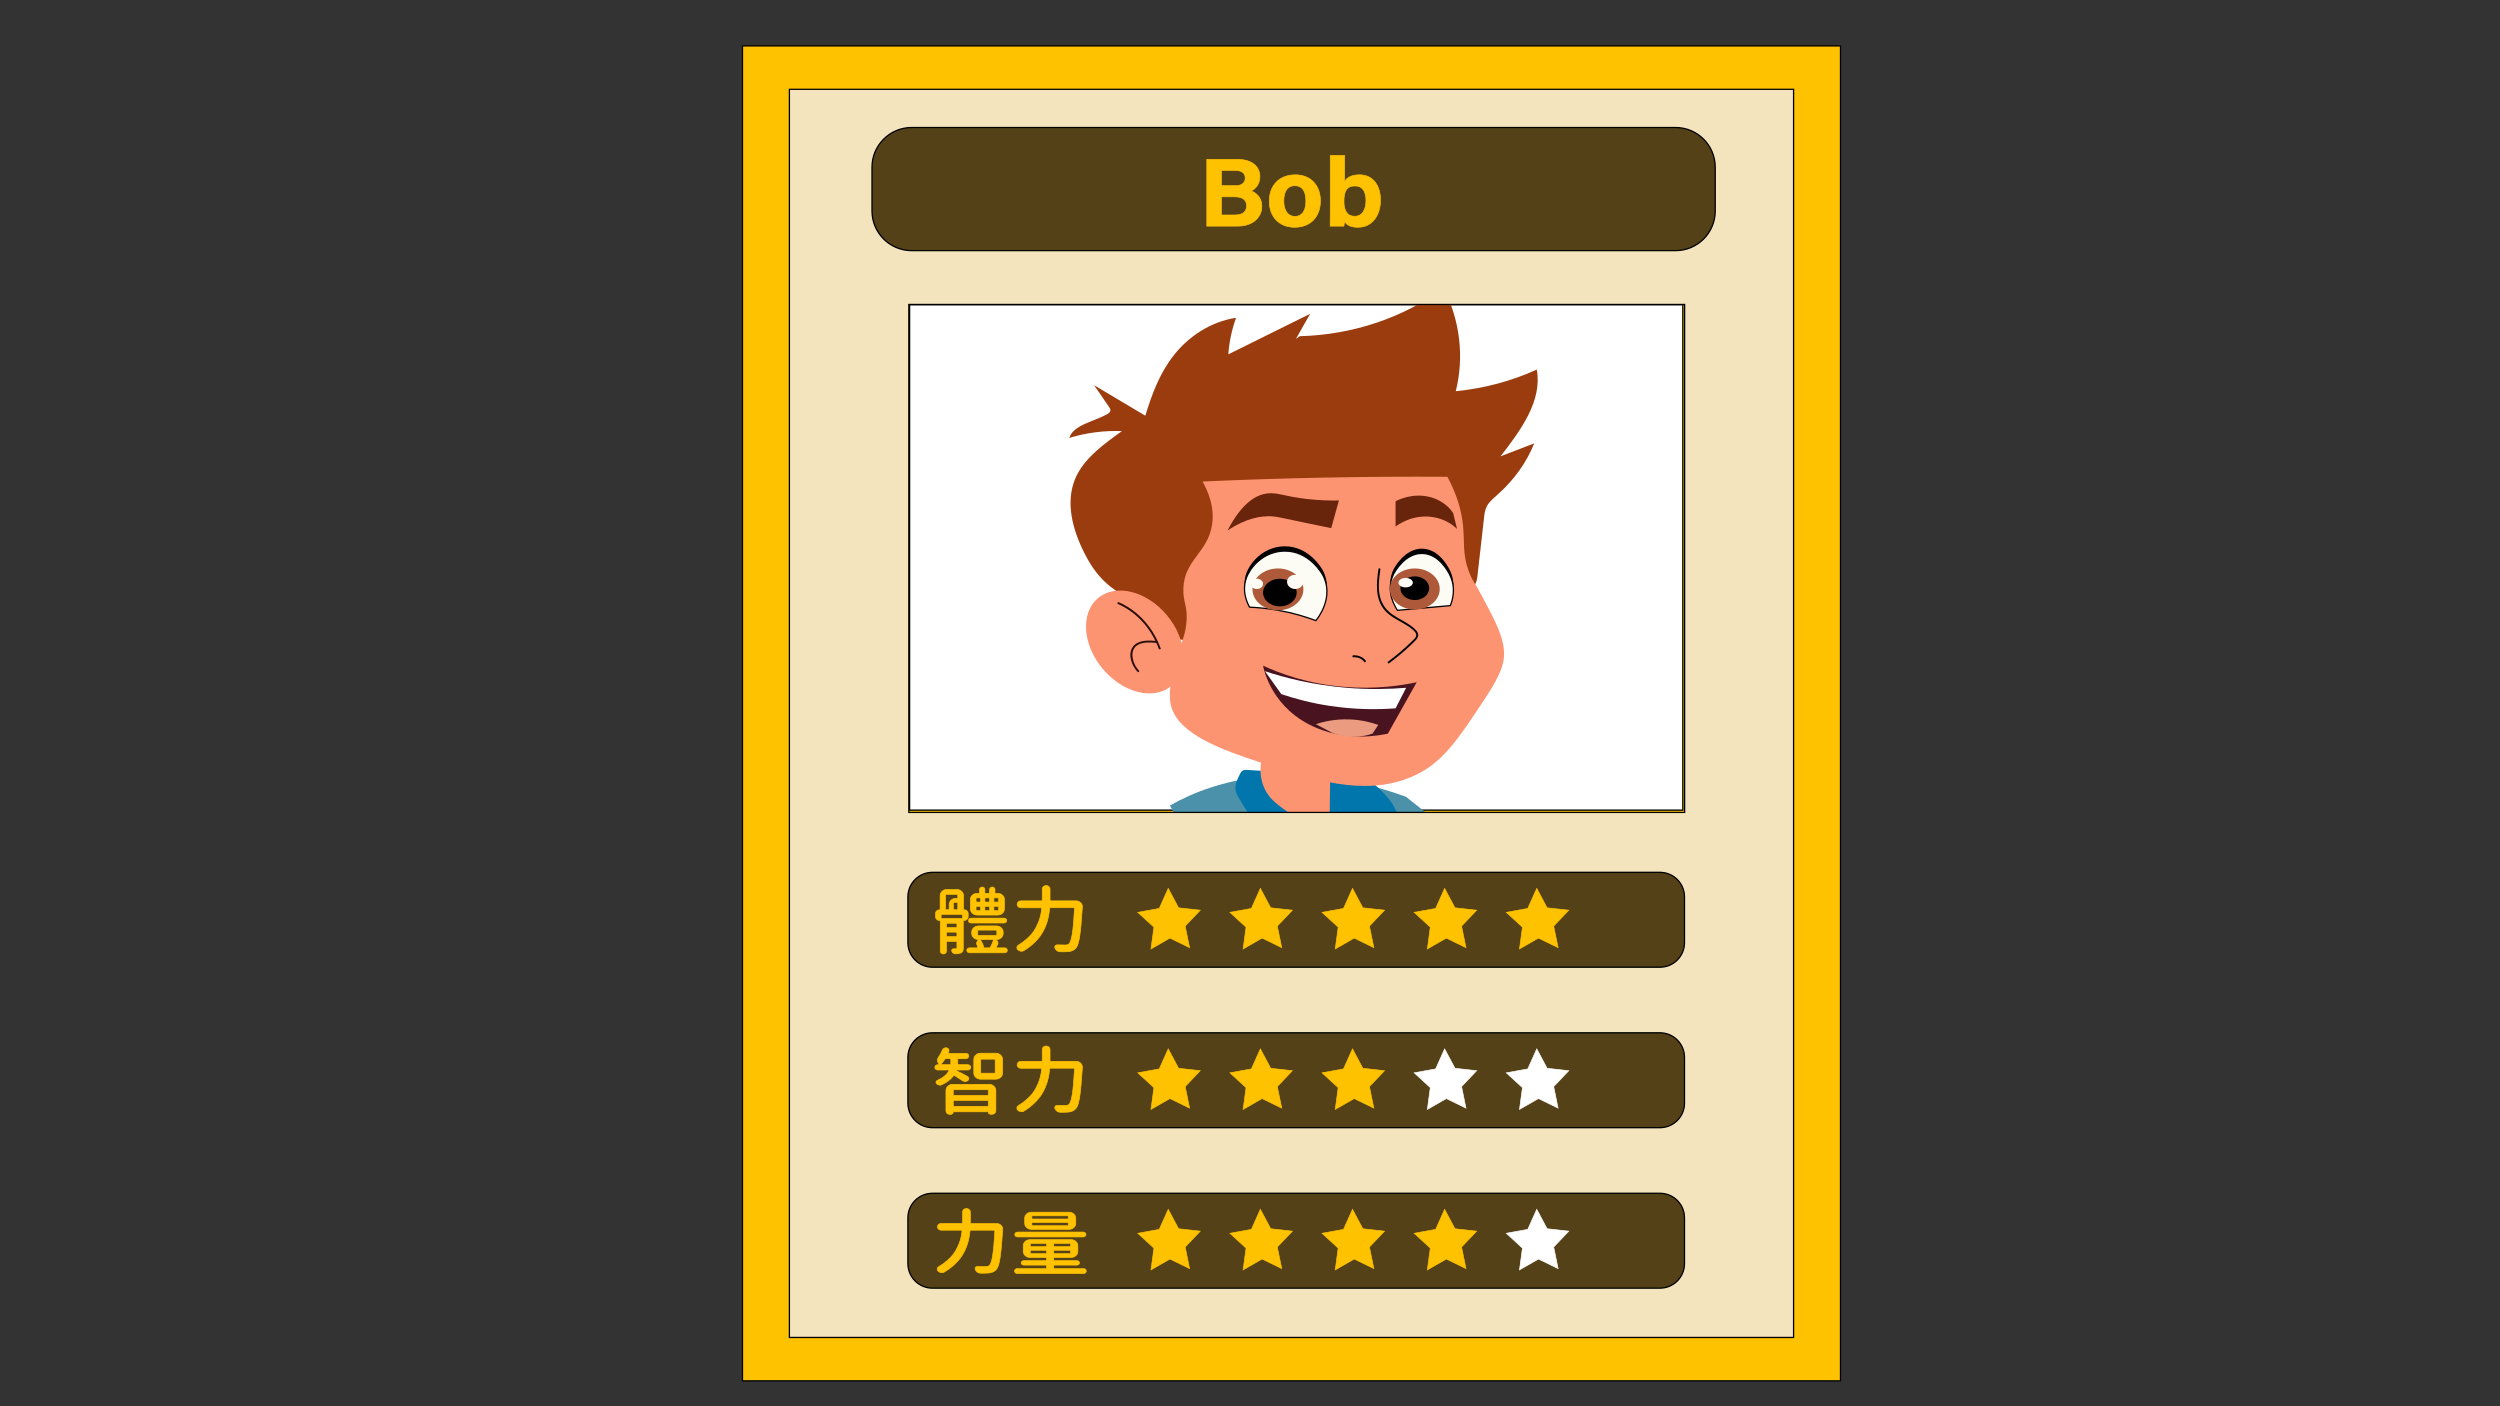 <?xml version="1.0" encoding="utf-8"?>
<!-- Generator: Adobe Illustrator 23.0.5, SVG Export Plug-In . SVG Version: 6.00 Build 0)  -->
<svg version="1.1" id="圖層_1" xmlns="http://www.w3.org/2000/svg" xmlns:xlink="http://www.w3.org/1999/xlink" x="0px" y="0px"
	 viewBox="0 0 1920 1080" style="enable-background:new 0 0 1920 1080;" xml:space="preserve">
<rect x="0" y="0" width="1920" height="1080" fill="#333333" stroke="none"/>
<style type="text/css">
	.st0{fill:#FFC200;}
	.st1{fill:#FFFFFF;}
	.st2{fill:#4B91AA;}
	.st3{fill:#0076AC;}
	.st4{fill:#9B3C0E;}
	.st5{fill:#FC9371;}
	.st6{fill:#2B0D09;}
	.st7{fill:#FDFCF4;stroke:#050505;stroke-miterlimit:10;}
	.st8{fill:#69250B;}
	.st9{fill:#AE5A3A;}
	.st10{fill:#FEFBF5;}
	.st11{fill:#050505;}
	.st12{fill:#491420;}
	.st13{fill:#EB9B80;}
	.st14{fill:#F4E4BD;}
	.st15{fill:#544118;stroke:#000000;stroke-miterlimit:10;}
	.st16{fill:#FFC200;stroke:#FFC200;stroke-width:0.5;stroke-miterlimit:10;}
	.st17{fill:#FFFFFF;stroke:#FCFCFC;stroke-width:0.5;stroke-miterlimit:10;}
	.st18{fill:#FFFFFF;stroke:#FFFFFF;stroke-width:0.5;stroke-miterlimit:10;}
</style>
<g>
	<rect x="570.23" y="35.25" class="st0" width="843.27" height="1025.25"/>
	<path d="M1413,35.75V1060H570.73V35.75H1413 M1414,34.75H569.73V1061H1414V34.75L1414,34.75z"/>
</g>
<g>
	<rect x="698.58" y="234.07" class="st1" width="593.82" height="388.11"/>
	<path d="M1291.9,234.57v387.11H699.08V234.57H1291.9 M1292.9,233.57H698.08v389.11h594.82V233.57L1292.9,233.57z"/>
</g>
<path class="st2" d="M1104.98,632.01c-10.82,19.62-21.63,39.25-32.45,58.87c-45.97-2.02-91.94-4.05-137.91-6.07
	c-12.05-22.05-24.09-44.11-36.14-66.16c9.14-5.18,19.67-10.04,31.71-13.96c64.36-20.98,127.42-0.89,149.71,7.28
	C1088.27,618.66,1096.63,625.33,1104.98,632.01z"/>
<g>
	<path class="st3" d="M977.74,592.54c-6.44-0.4-12.88-0.8-19.33-1.2c-1.35-0.08-2.81-0.15-3.95,0.45c-1.1,0.57-1.65,1.62-2.14,2.61
		c-2.09,4.18-4.22,8.65-3.27,13.11c0.51,2.39,1.87,4.58,3.21,6.74c7.41,11.87,14.82,23.74,22.23,35.61
		c5.52-4.96,11.04-9.92,16.56-14.87c9.16,8.68,19.82,16.27,31.58,22.48c7.8-8.72,15.59-17.44,23.39-26.16
		c0.68-0.76,1.4-1.55,2.43-1.97c1.23-0.49,2.67-0.38,4.03-0.28c5.6,0.39,11.26,0.19,16.8-0.58c1.11-0.16,2.3-0.37,3.03-1.08
		c1.06-1.02,0.71-2.56,0.21-3.84c-4.01-10.21-13.41-18.26-22.52-25.93c-1.52-1.28-3.1-2.59-5.09-3.33c-2.08-0.77-4.43-0.84-6.7-0.89
		c-22.81-0.53-45.64-0.8-68.46-0.81"/>
</g>
<g>
	<path class="st4" d="M998.21,258.2c40.58-1,80.54-14.45,110.34-37.14c12.75,24.87,16.1,52.95,9.48,79.39
		c21.79-2.15,43.06-7.83,62.22-16.63c4.37,23.76-12.07,46.39-27.83,66.62c8.62-3.31,17.25-6.63,25.87-9.94
		c-5.8,14.54-15.44,28.03-28.05,39.27c-3.1,2.76-6.44,5.47-8.28,8.91c-1.53,2.87-1.9,6.06-2.26,9.18
		c-1.64,14.53-3.28,29.07-4.92,43.6c-0.34,3.01-0.74,6.17-2.82,8.66c-1.55,1.86-3.89,3.16-6.2,4.38
		c-60.41,31.86-135.62,37.23-207.37,37.22c-7.06,0-14.43-0.11-20.66-2.82c-9.75-4.24-14.15-13.56-21.1-20.61
		c-7.28-7.39-17.53-12.38-25.58-19.2c-9.18-7.78-15.22-17.7-19.95-27.82c-8.48-18.14-13.07-38.88-3.87-56.78
		c6.97-13.57,20.9-23.73,34.4-33.41c-13.72-0.52-27.57,1.28-40.43,5.25c3.12-9.89,18.33-12.4,28.7-18.01
		c1.31-0.71,2.68-1.64,2.88-2.92c0.17-1.05-0.48-2.05-1.11-2.97c-3.79-5.53-7.58-11.05-11.37-16.58c13.1,7.8,26.2,15.6,39.3,23.4
		c4.95-16.18,10.89-32.45,21.91-46.46c11.02-14.01,27.84-25.67,47.77-28.73c-3.26,9.13-5.25,18.57-5.93,28.07
		c20.95-10.38,41.91-20.76,62.86-31.14c-3.64,6.43-7.29,12.86-10.93,19.29"/>
</g>
<path class="st5" d="M1083.6,596.81c-36.47,15.26-76.34,1.92-116.52-11.53c-26.46-8.86-62.7-20.98-67.85-43.7
	c-2.86-12.63,3.03-32.34,4.42-37.02c3.17-10.6,6.13-14.62,7.37-24.89c1.66-13.77-2.48-16.44-2.21-27.31
	c0.56-22.64,18.95-27.74,22.12-49.77c1.07-7.43,0.65-18.51-7.37-32.78c30.59-1.38,62.07-2.41,94.4-3.03
	c32.05-0.62,63.28-0.8,93.66-0.61c8.02,14.87,10.77,27.25,11.8,35.81c1.72,14.27-0.73,23.08,5.16,38.24
	c2.46,6.34,3.19,5.58,9.59,17.6c10.62,19.96,16.86,31.71,16.96,44.31c0.05,5.88-1.23,14.02-14.01,33.38
	C1118.6,569.62,1107.17,586.94,1083.6,596.81z"/>
<ellipse transform="matrix(0.767 -0.642 0.642 0.767 -113.041 674.436)" class="st5" cx="871.21" cy="492.71" rx="32.11" ry="43.92"/>
<g>
	<g>
		<g>
			<g>
				<path class="st6" d="M858.52,463.84c14.83,6.52,25.87,19.3,31.41,34.4c0.33,0.9,1.78,0.51,1.45-0.4
					c-4.29-11.72-11.78-22.24-21.97-29.55c-3.17-2.27-6.56-4.18-10.13-5.75C858.4,462.16,857.64,463.45,858.52,463.84L858.52,463.84
					z"/>
			</g>
		</g>
		<g>
			<g>
				<path class="st6" d="M888.27,492.23c-5.95-0.46-14.2-0.99-18.19,4.47c-4.31,5.9-0.81,14.52,3.52,19.3
					c0.65,0.72,1.71-0.35,1.06-1.06c-2.28-2.52-3.96-5.55-4.64-8.9c-0.61-3.04-0.46-6.55,1.68-8.98c3.89-4.42,11.31-3.74,16.56-3.33
					C889.23,493.8,889.22,492.3,888.27,492.23L888.27,492.23z"/>
			</g>
		</g>
	</g>
</g>
<path d="M1113.83,461.45c-13.52,1.21-27.04,2.43-40.56,3.64c-1.34-1.96-9.69-14.66-2.95-27.92c0.51-1.01,8.48-16.13,22.12-15.78
	c12.46,0.32,19.33,13.29,20.65,15.78C1118.9,448.13,1115.09,458.45,1113.83,461.45z"/>
<path class="st7" d="M1113.83,465.1c-13.52,1.21-27.04,2.43-40.56,3.64c-1.34-1.96-9.69-14.66-2.95-27.92
	c0.51-1.01,8.48-16.13,22.12-15.78c12.46,0.32,19.33,13.29,20.65,15.78C1118.9,451.77,1115.09,462.09,1113.83,465.1z"/>
<path class="st8" d="M1119,406.22c-1.92-1.89-8.08-7.46-18.44-9.1c-15.81-2.52-27.52,6.32-28.76,7.28c0-6.47,0-12.95,0-19.42
	c1.39-0.76,13.3-7.04,27.29-3.03c10.87,3.11,15.83,10.38,16.96,12.14C1117.03,398.13,1118.01,402.17,1119,406.22z"/>
<path class="st8" d="M1022.39,405.61c-4.05-0.82-10.2-2.08-17.7-3.64c-21.66-4.52-24.29-5.31-28.76-5.46
	c-7.21-0.25-18.65,1.16-33.19,10.93c11.33-21.93,22.53-27.63,30.97-28.53c7.48-0.79,12.41,2.24,29.5,4.25
	c10.49,1.23,19.24,1.33,25.07,1.21C1026.32,391.45,1024.35,398.53,1022.39,405.61z"/>
<g>
	<path d="M1010.59,472.99c-7.57-2.86-17.24-5.84-28.76-7.89c-8.17-1.45-15.65-2.15-22.12-2.43c-1.16-1.98-7.27-12.89-1.47-24.89
		c3.9-8.07,13.84-17.97,28.02-18.21c18.82-0.32,28.64,16.67,29.5,18.21C1025.31,455,1011.48,471.93,1010.59,472.99z"/>
	<path class="st7" d="M1010.59,476.63c-7.57-2.86-17.24-5.84-28.76-7.89c-8.17-1.45-15.65-2.15-22.12-2.43
		c-1.16-1.98-7.27-12.89-1.47-24.89c3.9-8.07,13.84-17.97,28.02-18.21c18.82-0.32,28.64,16.67,29.5,18.21
		C1025.31,458.64,1011.48,475.57,1010.59,476.63z"/>
</g>
<ellipse class="st9" cx="981.46" cy="452.65" rx="19.54" ry="16.08"/>
<ellipse cx="982.93" cy="455.08" rx="12.91" ry="10.62"/>
<ellipse class="st10" cx="994.73" cy="446.89" rx="6.27" ry="5.46"/>
<ellipse class="st10" cx="965.23" cy="448.4" rx="4.79" ry="3.95"/>
<ellipse class="st9" cx="1086.55" cy="452.35" rx="19.17" ry="15.78"/>
<ellipse cx="1086.55" cy="451.74" rx="11.06" ry="9.1"/>
<ellipse class="st10" cx="1079.54" cy="447.49" rx="5.53" ry="3.64"/>
<g>
	<g>
		<g>
			<path class="st11" d="M1058.69,436.95c-1.63,10.74-2.83,23.07,4.89,31.88c3.94,4.5,9.5,7.12,14.58,10.08
				c2.51,1.46,5.02,3.02,7.17,5c1.18,1.08,2.69,2.63,2.31,4.39c-0.35,1.65-2,2.93-3.15,4.06c-5.76,5.67-11.94,10.92-18.43,15.73
				c-0.77,0.57-0.02,1.87,0.76,1.3c5.74-4.26,11.25-8.83,16.44-13.75c1.29-1.22,2.6-2.45,3.82-3.75c0.94-1,1.86-2.14,2.07-3.54
				c0.42-2.86-2.21-5.13-4.22-6.73c-4.8-3.81-10.53-6.17-15.54-9.67c-5.11-3.57-8.51-8.53-9.77-14.66
				c-1.35-6.56-0.47-13.39,0.52-19.93C1060.28,436.41,1058.83,436,1058.69,436.95L1058.69,436.95z"/>
		</g>
	</g>
	<g>
		<g>
			<path class="st11" d="M1039.31,504.78c3.03-0.2,6.47,0.89,8.31,3.43c0.24,0.33,0.65,0.49,1.03,0.27c0.32-0.19,0.51-0.7,0.27-1.03
				c-2.15-2.97-6.01-4.42-9.61-4.18C1038.35,503.35,1038.34,504.85,1039.31,504.78L1039.31,504.78z"/>
		</g>
	</g>
</g>
<path class="st12" d="M1065.9,563.42c-6.24,1.39-29.89,5.99-54.57-4.25c-34.35-14.25-40.71-44.78-41.3-47.95
	c12.3,5.71,34.23,14.15,63.42,16.39c23.05,1.77,42.11-0.98,54.57-3.64C1080.65,537.12,1073.27,550.27,1065.9,563.42z"/>
<path class="st1" d="M1071.8,544c-12.92,0.97-30.23,1.16-50.15-1.82c-14.98-2.24-27.64-5.71-37.61-9.1
	c-4.18-5.87-8.36-11.73-12.54-17.6c15.44,5.12,36.73,10.59,62.68,12.75c17.47,1.45,32.97,1.05,45.72,0
	C1077.21,533.48,1074.5,538.74,1071.8,544z"/>
<path class="st13" d="M1054.1,563.42c-2.98,1.03-7.84,2.34-14.01,2.43c-7.82,0.11-13.82-1.81-16.96-3.03
	c-4.18-2.23-8.36-4.45-12.54-6.68c5.08-1.68,14.2-4.06,25.81-3.64c9.76,0.35,17.41,2.55,22.12,4.25
	C1057.05,558.97,1055.57,561.2,1054.1,563.42z"/>
<path class="st5" d="M1020.91,653.25c-9.15-10.63-17.87-18.41-24.34-23.67c-12.13-9.87-18.66-12.75-23.6-20.64
	c-6.15-9.82-5.41-20.33-3.69-27.92c17.45,2.43,34.91,4.86,52.36,7.28C1021.4,609.96,1021.16,631.6,1020.91,653.25z"/>
<g>
	<path class="st14" d="M606.26,1027.17V68.58h771.21v958.59H606.26z M697.98,623.95h595.82V233.84H697.98V623.95z"/>
	<path d="M1376.97,69.08v957.59H606.76V69.08H1376.97 M697.48,624.45h1h594.82h1v-1V234.34v-1h-1H698.48h-1v1v389.11V624.45
		 M1377.97,68.08H605.76v959.59h772.21V68.08L1377.97,68.08z M698.48,623.45V234.34h594.82v389.11H698.48L698.48,623.45z"/>
</g>
<path class="st15" d="M1286.79,192.49H700.2c-16.84,0-30.5-13.66-30.5-30.5v-33.56c0-16.84,13.66-30.5,30.5-30.5h586.59
	c16.84,0,30.5,13.66,30.5,30.5v33.56C1317.29,178.83,1303.63,192.49,1286.79,192.49z"/>
<path class="st15" d="M1274.84,742.82H716.14c-10.42,0-18.87-8.45-18.87-18.87v-35.13c0-10.42,8.45-18.87,18.87-18.87h558.69
	c10.42,0,18.87,8.45,18.87,18.87v35.13C1293.7,734.37,1285.25,742.82,1274.84,742.82z"/>
<g>
	<path class="st16" d="M743.58,703.88c0,0.88-0.32,1.61-0.96,2.21c-0.64,0.6-1.45,0.9-2.45,0.9c-0.24,0-0.36,0.11-0.36,0.33v20.67
		c0,1.06-0.12,1.89-0.36,2.49c-0.24,0.6-0.74,1.07-1.49,1.39c-0.88,0.4-2.25,0.64-4.12,0.71c-0.64,0-1.23-0.19-1.76-0.57
		s-0.91-0.87-1.1-1.45c-0.2-0.47-0.15-0.91,0.15-1.31c0.3-0.4,0.73-0.6,1.28-0.6c0.56,0,1.15,0,1.79,0c0.28,0,0.47-0.05,0.57-0.14
		c0.1-0.09,0.15-0.28,0.15-0.57v-4.43c0-0.36-0.2-0.55-0.6-0.55h-6.81c-0.4,0-0.6,0.18-0.6,0.55v6.95c0,0.62-0.24,1.14-0.72,1.56
		c-0.48,0.42-1.05,0.63-1.7,0.63s-1.22-0.21-1.67-0.63c-0.46-0.42-0.69-0.94-0.69-1.56v-23.13c0-0.22-0.12-0.33-0.36-0.33
		c-0.92,0-1.69-0.29-2.33-0.88c-0.64-0.58-0.96-1.28-0.96-2.08v-2.46c0-0.8,0.31-1.49,0.93-2.05c0.62-0.57,1.36-0.85,2.24-0.85
		c0.24,0,0.36-0.11,0.36-0.33v-10.5c0-1.31,0.51-2.43,1.52-3.36c1.02-0.93,2.24-1.39,3.67-1.39h7.59c1.43,0,2.66,0.46,3.67,1.39
		c1.02,0.93,1.52,2.05,1.52,3.36v10.5c0,0.22,0.12,0.33,0.36,0.33c0.92,0,1.68,0.29,2.3,0.88c0.62,0.58,0.93,1.29,0.93,2.13V703.88z
		 M738.62,705.35c0.4,0,0.6-0.18,0.6-0.55v-1.97c0-0.36-0.2-0.55-0.6-0.55h-15.23c-0.4,0-0.6,0.18-0.6,0.55v1.97
		c0,0.36,0.2,0.55,0.6,0.55H738.62z M726.79,686.92c-0.4,0-0.6,0.18-0.6,0.55v10.66c0,0.36,0.2,0.55,0.6,0.55h1.55
		c0.4,0,0.6-0.18,0.6-0.55v-3.45c0-1.31,0.5-2.43,1.49-3.36c1-0.93,2.23-1.39,3.7-1.39h0.84c0.4,0,0.6-0.18,0.6-0.55v-1.91
		c0-0.36-0.2-0.55-0.6-0.55H726.79z M734.32,712.35c0.4,0,0.6-0.18,0.6-0.55v-2.19c0-0.36-0.2-0.55-0.6-0.55h-6.81
		c-0.4,0-0.6,0.18-0.6,0.55v2.19c0,0.37,0.2,0.55,0.6,0.55H734.32z M726.91,718.75c0,0.37,0.2,0.55,0.6,0.55h6.81
		c0.4,0,0.6-0.18,0.6-0.55v-2.3c0-0.36-0.2-0.55-0.6-0.55h-6.81c-0.4,0-0.6,0.18-0.6,0.55V718.75z M732.23,698.13
		c0,0.36,0.2,0.55,0.6,0.55h2.15c0.4,0,0.6-0.18,0.6-0.55v-4.54c0-0.36-0.2-0.55-0.6-0.55h-2.15c-0.4,0-0.6,0.18-0.6,0.55V698.13z
		 M765.02,727.45c-0.08,0.11-0.09,0.22-0.03,0.33c0.06,0.11,0.17,0.16,0.33,0.16h6.21c0.6,0,1.09,0.18,1.49,0.55
		c0.4,0.36,0.6,0.81,0.6,1.34c0,0.53-0.2,0.98-0.6,1.37c-0.4,0.38-0.9,0.57-1.49,0.57h-26.94c-0.6,0-1.1-0.19-1.49-0.57
		c-0.4-0.38-0.6-0.84-0.6-1.37c0-0.53,0.2-0.98,0.6-1.34c0.4-0.36,0.9-0.55,1.49-0.55h5.97c0.16,0,0.29-0.05,0.39-0.16
		c0.1-0.11,0.11-0.24,0.03-0.38c-0.16-0.55-0.38-1.13-0.66-1.75c-0.2-0.4-0.3-0.79-0.3-1.18s0.1-0.77,0.3-1.18
		c0.32-0.8,0.92-1.33,1.79-1.59v-0.05c0-0.04-0.02-0.05-0.06-0.05h-0.6c-1.43,0-2.66-0.46-3.67-1.39s-1.52-2.05-1.52-3.36v-0.98
		c0-1.31,0.51-2.43,1.52-3.36s2.24-1.39,3.67-1.39h13.8c1.43,0,2.66,0.46,3.67,1.39s1.52,2.05,1.52,3.36v0.98
		c0,1.31-0.51,2.43-1.52,3.36s-2.24,1.39-3.67,1.39h-0.96l-0.06,0.05c0,0.04,0.02,0.05,0.06,0.05c0.92,0.22,1.57,0.73,1.97,1.53
		c0.16,0.37,0.24,0.71,0.24,1.04c0,0.44-0.12,0.86-0.36,1.26C765.8,726.12,765.42,726.75,765.02,727.45z M771.12,705.13
		c0.56,0,1.04,0.18,1.43,0.55c0.4,0.37,0.6,0.8,0.6,1.31c0,0.51-0.2,0.95-0.6,1.31c-0.4,0.37-0.88,0.55-1.43,0.55h-25.39
		c-0.56,0-1.04-0.18-1.43-0.55c-0.4-0.36-0.6-0.8-0.6-1.31c0-0.51,0.2-0.95,0.6-1.31c0.4-0.36,0.88-0.55,1.43-0.55H771.12z
		 M766.22,686.1c1.43,0,2.66,0.46,3.67,1.39s1.52,2.05,1.52,3.36v7.16c0,1.31-0.51,2.43-1.52,3.36s-2.24,1.39-3.67,1.39h-15.77
		c-1.43,0-2.66-0.46-3.67-1.39s-1.52-2.05-1.52-3.36v-7.16c0-1.31,0.51-2.43,1.52-3.36s2.24-1.39,3.67-1.39h1.31
		c0.36,0,0.54-0.16,0.54-0.49v-2.52c0-0.51,0.2-0.95,0.6-1.31c0.4-0.36,0.88-0.55,1.43-0.55c0.56,0,1.04,0.18,1.43,0.55
		c0.4,0.37,0.6,0.8,0.6,1.31v2.52c0.04,0.33,0.24,0.49,0.6,0.49h2.45c0.36,0,0.56-0.16,0.6-0.49v-2.46c0-0.55,0.2-1,0.6-1.37
		c0.4-0.36,0.89-0.55,1.46-0.55c0.58,0,1.06,0.18,1.46,0.55c0.4,0.37,0.6,0.82,0.6,1.37v2.46c0,0.33,0.2,0.49,0.6,0.49H766.22z
		 M750.21,689.55c-0.4,0-0.6,0.18-0.6,0.55v2.13c0,0.36,0.2,0.55,0.6,0.55h2.21c0.4,0,0.6-0.18,0.6-0.55v-2.13
		c0-0.36-0.2-0.55-0.6-0.55H750.21z M750.21,696.06c-0.4,0-0.6,0.18-0.6,0.55v2.19c0,0.36,0.2,0.55,0.6,0.55h2.21
		c0.4,0,0.6-0.18,0.6-0.55v-2.19c0-0.36-0.2-0.55-0.6-0.55H750.21z M751.52,714.32c-0.4,0-0.6,0.18-0.6,0.55v2.95
		c0,0.37,0.2,0.55,0.6,0.55h13.44c0.4,0,0.6-0.18,0.6-0.55v-2.95c0-0.36-0.2-0.55-0.6-0.55H751.52z M762.93,722.14
		c0.04-0.15,0.02-0.27-0.06-0.38c-0.08-0.11-0.2-0.16-0.36-0.16h-9.02c-0.12,0-0.22,0.05-0.3,0.16c-0.08,0.11-0.08,0.22,0,0.33
		c1.11,1.79,1.93,3.66,2.45,5.63c0.04,0.11,0,0.18-0.12,0.22h4.3c0.4,0,0.68-0.16,0.84-0.49C761.54,725.77,762.3,724,762.93,722.14z
		 M756.36,692.23c0,0.36,0.2,0.55,0.6,0.55h2.45c0.4,0,0.6-0.18,0.6-0.55v-2.13c0-0.36-0.2-0.55-0.6-0.55h-2.45
		c-0.4,0-0.6,0.18-0.6,0.55V692.23z M760.01,696.6c0-0.36-0.2-0.55-0.6-0.55h-2.45c-0.4,0-0.6,0.18-0.6,0.55v2.19
		c0,0.36,0.2,0.55,0.6,0.55h2.45c0.4,0,0.6-0.18,0.6-0.55V696.6z M766.34,692.77c0.4,0,0.6-0.18,0.6-0.55v-2.13
		c0-0.36-0.2-0.55-0.6-0.55h-2.45c-0.4,0-0.6,0.18-0.6,0.55v2.13c0,0.36,0.2,0.55,0.6,0.55H766.34z M766.34,699.34
		c0.4,0,0.6-0.18,0.6-0.55v-2.19c0-0.36-0.2-0.55-0.6-0.55h-2.45c-0.4,0-0.6,0.18-0.6,0.55v2.19c0,0.36,0.2,0.55,0.6,0.55H766.34z"
		/>
	<path class="st16" d="M806.42,691.3c0,0.36,0.2,0.55,0.6,0.55h19.3c1.43,0,2.63,0.47,3.58,1.42c0.92,0.84,1.37,1.84,1.37,3.01
		c0,0.11,0,0.22,0,0.33c-0.68,10.39-1.35,17.85-2.03,22.37c-0.72,4.81-1.73,7.91-3.05,9.3c-1.39,1.49-3.29,2.35-5.68,2.57
		c-1.04,0.11-2.35,0.16-3.94,0.16c-0.8,0-1.65-0.02-2.57-0.05c-0.88,0-1.65-0.28-2.33-0.85c-0.68-0.57-1.17-1.25-1.49-2.05
		c-0.24-0.62-0.17-1.18,0.21-1.7c0.38-0.51,0.91-0.75,1.58-0.71c1.87,0.07,3.92,0.11,6.15,0.11c1.27,0,2.21-0.27,2.81-0.82
		c1.04-0.91,1.89-3.5,2.57-7.77c0.68-4.19,1.25-10.68,1.73-19.47c0.04-0.15,0-0.27-0.12-0.38c-0.12-0.11-0.26-0.16-0.42-0.16h-17.92
		c-0.4,0-0.62,0.18-0.66,0.55c-0.2,2.3-0.52,4.48-0.96,6.56c-0.44,2.26-1.19,4.69-2.27,7.3c-1.08,2.61-2.41,5.02-4,7.25
		c-1.59,2.22-3.68,4.47-6.27,6.73c-1.87,1.64-3.94,3.15-6.21,4.54c-0.56,0.33-1.16,0.49-1.79,0.49c-0.2,0-0.42-0.02-0.66-0.05
		c-0.88-0.15-1.63-0.51-2.27-1.09c-0.48-0.44-0.72-0.98-0.72-1.64c0-0.84,0.36-1.46,1.08-1.86c2.63-1.6,4.96-3.35,6.99-5.25
		c2.75-2.48,4.86-5.09,6.33-7.82c1.47-2.73,2.57-5.34,3.29-7.82c0.68-2.3,1.13-4.74,1.37-7.33c0.04-0.15,0-0.27-0.12-0.38
		s-0.26-0.16-0.42-0.16h-15.47c-0.8,0-1.47-0.25-2.03-0.77c-0.56-0.51-0.84-1.14-0.84-1.89s0.28-1.38,0.84-1.89
		c0.56-0.51,1.23-0.77,2.03-0.77h15.83c0.4,0,0.6-0.18,0.6-0.55v-8.48c0-0.8,0.29-1.46,0.87-1.97c0.58-0.51,1.28-0.77,2.12-0.77
		c0.84,0,1.54,0.26,2.12,0.79c0.58,0.53,0.87,1.18,0.87,1.94V691.3z"/>
</g>
<polygon class="st16" points="921.79,699.05 910.2,711.25 913.6,727.8 898.51,720.44 883.95,728.8 886.22,712.06 873.82,700.68 
	890.31,697.69 897.21,682.29 905.14,697.19 "/>
<polygon class="st16" points="992.55,699.05 980.96,711.25 984.36,727.8 969.26,720.44 954.71,728.8 956.97,712.06 944.58,700.68 
	961.07,697.69 967.96,682.29 975.89,697.19 "/>
<polygon class="st16" points="1063.3,699.05 1051.71,711.25 1055.11,727.8 1040.02,720.44 1025.46,728.8 1027.73,712.06 
	1015.33,700.68 1031.82,697.69 1038.72,682.29 1046.65,697.19 "/>
<polygon class="st16" points="1134.06,699.05 1122.47,711.25 1125.87,727.8 1110.77,720.44 1096.22,728.8 1098.48,712.06 
	1086.09,700.68 1102.58,697.69 1109.47,682.29 1117.4,697.19 "/>
<polygon class="st16" points="1204.81,699.05 1193.22,711.25 1196.62,727.8 1181.53,720.44 1166.97,728.8 1169.24,712.06 
	1156.84,700.68 1173.33,697.69 1180.23,682.29 1188.16,697.19 "/>
<path class="st15" d="M1274.84,866.06H716.14c-10.42,0-18.87-8.45-18.87-18.87v-35.13c0-10.42,8.45-18.87,18.87-18.87h558.69
	c10.42,0,18.87,8.45,18.87,18.87v35.13C1293.7,857.61,1285.25,866.06,1274.84,866.06z"/>
<g>
	<path class="st16" d="M743.1,826.74c0.64,0.4,0.96,0.97,0.96,1.7c0,0.55-0.22,1-0.66,1.37c-0.6,0.51-1.27,0.77-2.03,0.77
		c-0.08,0-0.14,0-0.18,0c-0.72,0-1.37-0.2-1.97-0.6c-1.79-1.24-3.8-2.55-6.03-3.94c-0.32-0.22-0.6-0.18-0.84,0.11
		c-2.03,2.7-5.04,5.01-9.02,6.94c-0.44,0.22-0.9,0.33-1.37,0.33c-0.24,0-0.5-0.04-0.78-0.11c-0.72-0.14-1.33-0.47-1.85-0.98
		c-0.44-0.4-0.61-0.88-0.51-1.42c0.1-0.55,0.41-0.93,0.93-1.15c4.5-1.97,7.53-4.46,9.08-7.49c0.04-0.11,0.02-0.22-0.06-0.33
		c-0.08-0.11-0.18-0.16-0.3-0.16h-8.24c-0.64,0-1.18-0.2-1.61-0.6c-0.44-0.4-0.66-0.88-0.66-1.45s0.22-1.05,0.66-1.45
		c0.44-0.4,0.98-0.6,1.61-0.6h1.49c0.04,0,0.07-0.04,0.09-0.11c0.02-0.07,0.01-0.11-0.03-0.11l-0.06-0.05
		c-0.96-0.58-1.53-1.4-1.73-2.46c-0.08-0.25-0.12-0.49-0.12-0.71c0-0.8,0.26-1.51,0.78-2.13c1.19-1.71,2.21-3.57,3.05-5.58
		c0.28-0.62,0.74-1.11,1.37-1.48c0.44-0.25,0.9-0.38,1.37-0.38c0.2,0,0.4,0.02,0.6,0.05c0.68,0.15,1.19,0.49,1.55,1.04
		c0.2,0.33,0.28,0.66,0.24,0.98c0,0.26-0.02,0.49-0.06,0.71c-0.04,0.15-0.18,0.51-0.42,1.09c-0.04,0.07-0.03,0.16,0.03,0.25
		c0.06,0.09,0.15,0.14,0.27,0.14h13.14c0.6,0,1.11,0.2,1.55,0.6c0.44,0.4,0.66,0.88,0.66,1.45c0,0.57-0.22,1.06-0.66,1.48
		c-0.44,0.42-0.96,0.63-1.55,0.63h-5.62c-0.4,0-0.6,0.18-0.6,0.55v2.35c0,0.51,0,0.89,0,1.15c0,0.15,0.05,0.27,0.15,0.38
		c0.1,0.11,0.23,0.16,0.39,0.16h7.17c0.64,0,1.17,0.2,1.61,0.6c0.44,0.4,0.66,0.88,0.66,1.45s-0.22,1.05-0.66,1.45
		c-0.44,0.4-0.98,0.6-1.61,0.6h-8.3c-0.2,0-0.33,0.08-0.39,0.25s-0.01,0.3,0.15,0.41C736.81,823.36,739.59,824.8,743.1,826.74z
		 M722.79,817.22c-0.08,0.07-0.1,0.16-0.06,0.27c0.04,0.11,0.12,0.16,0.24,0.16h6.57c0.4,0,0.62-0.2,0.66-0.6c0-0.25,0-0.64,0-1.15
		v-2.3c0-0.36-0.2-0.55-0.6-0.55h-3.11c-0.4,0-0.68,0.15-0.84,0.44C724.82,814.81,723.86,816.05,722.79,817.22z M729.3,855.83
		c-0.8,0-1.46-0.26-2-0.77c-0.54-0.51-0.81-1.11-0.81-1.8v-15.75c0-1.31,0.51-2.43,1.52-3.36s2.24-1.39,3.67-1.39h27.96
		c1.43,0,2.66,0.46,3.67,1.39s1.52,2.05,1.52,3.36v15.59c0,0.73-0.29,1.36-0.87,1.89c-0.58,0.53-1.26,0.79-2.06,0.79h-1.02
		c-0.52,0-0.97-0.16-1.34-0.49c-0.38-0.33-0.57-0.73-0.57-1.2c0-0.15-0.06-0.22-0.18-0.22h-26.52c-0.12,0-0.18,0.07-0.18,0.22
		c0,0.47-0.19,0.88-0.57,1.23c-0.38,0.35-0.83,0.52-1.34,0.52H729.3z M758.99,837.45c0-0.36-0.2-0.55-0.6-0.55H732.7
		c-0.4,0-0.6,0.18-0.6,0.55v3.28c0,0.37,0.2,0.55,0.6,0.55h25.69c0.4,0,0.6-0.18,0.6-0.55V837.45z M732.11,849.1
		c0,0.37,0.2,0.55,0.6,0.55h25.69c0.4,0,0.6-0.18,0.6-0.55v-3.39c0-0.36-0.2-0.55-0.6-0.55H732.7c-0.4,0-0.6,0.18-0.6,0.55V849.1z
		 M747.88,813.61c0-1.31,0.51-2.43,1.52-3.36s2.24-1.39,3.67-1.39h11.71c1.43,0,2.66,0.46,3.67,1.39s1.52,2.05,1.52,3.36v10.45
		c0,1.31-0.51,2.43-1.52,3.36s-2.24,1.39-3.67,1.39h-11.71c-1.43,0-2.66-0.46-3.67-1.39s-1.52-2.05-1.52-3.36V813.61z
		 M763.71,824.22c0.4,0,0.6-0.18,0.6-0.55v-9.68c0-0.36-0.2-0.55-0.6-0.55h-9.92c-0.4,0-0.6,0.18-0.6,0.55v9.68
		c0,0.36,0.2,0.55,0.6,0.55H763.71z"/>
	<path class="st16" d="M806.42,814.54c0,0.36,0.2,0.55,0.6,0.55h19.3c1.43,0,2.63,0.47,3.58,1.42c0.92,0.84,1.37,1.84,1.37,3.01
		c0,0.11,0,0.22,0,0.33c-0.68,10.39-1.35,17.85-2.03,22.37c-0.72,4.81-1.73,7.91-3.05,9.3c-1.39,1.49-3.29,2.35-5.68,2.57
		c-1.04,0.11-2.35,0.16-3.94,0.16c-0.8,0-1.65-0.02-2.57-0.05c-0.88,0-1.65-0.28-2.33-0.85c-0.68-0.57-1.17-1.25-1.49-2.05
		c-0.24-0.62-0.17-1.18,0.21-1.7c0.38-0.51,0.91-0.75,1.58-0.71c1.87,0.07,3.92,0.11,6.15,0.11c1.27,0,2.21-0.27,2.81-0.82
		c1.04-0.91,1.89-3.5,2.57-7.77c0.68-4.19,1.25-10.68,1.73-19.47c0.04-0.15,0-0.27-0.12-0.38c-0.12-0.11-0.26-0.16-0.42-0.16h-17.92
		c-0.4,0-0.62,0.18-0.66,0.55c-0.2,2.3-0.52,4.48-0.96,6.56c-0.44,2.26-1.19,4.69-2.27,7.3c-1.08,2.61-2.41,5.02-4,7.25
		c-1.59,2.22-3.68,4.47-6.27,6.73c-1.87,1.64-3.94,3.15-6.21,4.54c-0.56,0.33-1.16,0.49-1.79,0.49c-0.2,0-0.42-0.02-0.66-0.05
		c-0.88-0.15-1.63-0.51-2.27-1.09c-0.48-0.44-0.72-0.98-0.72-1.64c0-0.84,0.36-1.46,1.08-1.86c2.63-1.6,4.96-3.35,6.99-5.25
		c2.75-2.48,4.86-5.09,6.33-7.82c1.47-2.73,2.57-5.34,3.29-7.82c0.68-2.3,1.13-4.74,1.37-7.33c0.04-0.15,0-0.27-0.12-0.38
		s-0.26-0.16-0.42-0.16h-15.47c-0.8,0-1.47-0.25-2.03-0.77c-0.56-0.51-0.84-1.14-0.84-1.89s0.28-1.38,0.84-1.89
		c0.56-0.51,1.23-0.77,2.03-0.77h15.83c0.4,0,0.6-0.18,0.6-0.55v-8.48c0-0.8,0.29-1.46,0.87-1.97c0.58-0.51,1.28-0.77,2.12-0.77
		c0.84,0,1.54,0.26,2.12,0.79c0.58,0.53,0.87,1.18,0.87,1.94V814.54z"/>
</g>
<polygon class="st16" points="921.79,822.3 910.2,834.49 913.6,851.04 898.51,843.68 883.95,852.04 886.22,835.3 873.82,823.92 
	890.31,820.93 897.21,805.54 905.14,820.43 "/>
<polygon class="st16" points="992.55,822.3 980.96,834.49 984.36,851.04 969.26,843.68 954.71,852.04 956.97,835.3 944.58,823.92 
	961.07,820.93 967.96,805.54 975.89,820.43 "/>
<polygon class="st16" points="1063.3,822.3 1051.71,834.49 1055.11,851.04 1040.02,843.68 1025.46,852.04 1027.73,835.3 
	1015.33,823.92 1031.82,820.93 1038.72,805.54 1046.65,820.43 "/>
<polygon class="st17" points="1134.06,822.3 1122.47,834.49 1125.87,851.04 1110.77,843.68 1096.22,852.04 1098.48,835.3 
	1086.09,823.92 1102.58,820.93 1109.47,805.54 1117.4,820.43 "/>
<polygon class="st17" points="1204.81,822.3 1193.22,834.49 1196.62,851.04 1181.53,843.68 1166.97,852.04 1169.24,835.3 
	1156.84,823.92 1173.33,820.93 1180.23,805.54 1188.16,820.43 "/>
<path class="st15" d="M1274.84,989.3H716.14c-10.42,0-18.87-8.45-18.87-18.87v-35.13c0-10.42,8.45-18.87,18.87-18.87h558.69
	c10.42,0,18.87,8.45,18.87,18.87v35.13C1293.7,980.86,1285.25,989.3,1274.84,989.3z"/>
<g>
	<path class="st16" d="M745.25,939.07c0,0.36,0.2,0.53,0.6,0.53h19.3c1.43,0,2.63,0.46,3.58,1.39c0.92,0.82,1.37,1.8,1.37,2.94
		c0,0.11,0,0.21,0,0.32c-0.68,10.15-1.35,17.43-2.03,21.84c-0.72,4.7-1.73,7.73-3.05,9.08c-1.39,1.46-3.29,2.3-5.68,2.51
		c-1.04,0.11-2.35,0.16-3.94,0.16c-0.8,0-1.65-0.02-2.57-0.05c-0.88,0-1.65-0.28-2.33-0.83c-0.68-0.55-1.17-1.22-1.49-2
		c-0.24-0.61-0.17-1.16,0.21-1.66c0.38-0.5,0.91-0.73,1.58-0.69c1.87,0.07,3.92,0.11,6.15,0.11c1.27,0,2.21-0.27,2.81-0.8
		c1.04-0.89,1.89-3.42,2.57-7.58c0.68-4.09,1.25-10.43,1.73-19.01c0.04-0.14,0-0.27-0.12-0.37c-0.12-0.11-0.26-0.16-0.42-0.16
		h-17.92c-0.4,0-0.62,0.18-0.66,0.53c-0.2,2.24-0.52,4.38-0.96,6.41c-0.44,2.21-1.19,4.58-2.27,7.13c-1.08,2.55-2.41,4.9-4,7.08
		c-1.59,2.17-3.68,4.36-6.27,6.57c-1.87,1.6-3.94,3.08-6.21,4.43c-0.56,0.32-1.16,0.48-1.79,0.48c-0.2,0-0.42-0.02-0.66-0.05
		c-0.88-0.14-1.63-0.5-2.27-1.07c-0.48-0.43-0.72-0.96-0.72-1.6c0-0.82,0.36-1.42,1.08-1.82c2.63-1.57,4.96-3.28,6.99-5.13
		c2.75-2.42,4.86-4.97,6.33-7.64c1.47-2.67,2.57-5.22,3.29-7.64c0.68-2.24,1.13-4.63,1.37-7.16c0.04-0.14,0-0.27-0.12-0.37
		c-0.12-0.11-0.26-0.16-0.42-0.16h-15.47c-0.8,0-1.47-0.25-2.03-0.75c-0.56-0.5-0.84-1.11-0.84-1.84c0-0.73,0.28-1.34,0.84-1.84
		c0.56-0.5,1.23-0.75,2.03-0.75h15.83c0.4,0,0.6-0.18,0.6-0.53v-8.28c0-0.78,0.29-1.42,0.87-1.92c0.58-0.5,1.28-0.75,2.12-0.75
		c0.84,0,1.54,0.26,2.12,0.77c0.58,0.52,0.87,1.15,0.87,1.9V939.07z"/>
	<path class="st16" d="M809.29,973.73c0,0.36,0.2,0.53,0.6,0.53h22.16c0.64,0,1.17,0.19,1.58,0.56c0.42,0.37,0.63,0.83,0.63,1.36
		s-0.21,0.99-0.63,1.36c-0.42,0.37-0.95,0.56-1.58,0.56h-50.72c-0.6,0-1.12-0.19-1.55-0.56c-0.44-0.37-0.66-0.83-0.66-1.36
		s0.22-0.99,0.66-1.36c0.44-0.37,0.96-0.56,1.55-0.56h21.86c0.4,0,0.6-0.18,0.6-0.53v-1.6c0-0.36-0.2-0.53-0.6-0.53h-16.91
		c-0.56,0-1.03-0.16-1.4-0.48c-0.38-0.32-0.57-0.72-0.57-1.2s0.19-0.89,0.57-1.23c0.38-0.34,0.85-0.51,1.4-0.51h16.91
		c0.4,0,0.6-0.18,0.6-0.53v-1.39c0-0.36-0.2-0.53-0.6-0.53h-12.13c-1.43,0-2.66-0.45-3.67-1.36c-1.02-0.91-1.52-2-1.52-3.29v-4.38
		c0-1.28,0.51-2.38,1.52-3.28c1.02-0.91,2.24-1.36,3.67-1.36h31.54c1.43,0,2.66,0.45,3.67,1.36c1.02,0.91,1.52,2,1.52,3.28v4.38
		c0,1.28-0.51,2.38-1.52,3.29c-1.02,0.91-2.24,1.36-3.67,1.36h-12.72c-0.4,0-0.6,0.18-0.6,0.53v1.39c0,0.36,0.2,0.53,0.6,0.53h17.26
		c0.52,0,0.97,0.17,1.34,0.51c0.38,0.34,0.57,0.75,0.57,1.23s-0.19,0.88-0.57,1.2c-0.38,0.32-0.83,0.48-1.34,0.48h-17.26
		c-0.4,0-0.6,0.18-0.6,0.53V973.73z M831.93,946.22c0.56,0,1.05,0.19,1.46,0.56c0.42,0.37,0.63,0.83,0.63,1.36s-0.21,0.97-0.63,1.31
		c-0.42,0.34-0.91,0.51-1.46,0.51h-50.48c-0.56,0-1.05-0.17-1.46-0.51c-0.42-0.34-0.63-0.77-0.63-1.31s0.21-0.99,0.63-1.36
		c0.42-0.37,0.91-0.56,1.46-0.56H831.93z M821,930.95c1.43,0,2.66,0.45,3.67,1.36c1.02,0.91,1.52,2,1.52,3.29v3.9
		c0,1.28-0.5,2.38-1.49,3.28c-1,0.91-2.23,1.36-3.7,1.36h-28.85c-1.43,0-2.66-0.45-3.67-1.36c-1.02-0.91-1.52-2-1.52-3.28v-3.9
		c0-1.28,0.51-2.38,1.52-3.29c1.02-0.91,2.24-1.36,3.67-1.36H821z M791.85,954.93c-0.4,0-0.6,0.18-0.6,0.53v1.44
		c0,0.36,0.2,0.53,0.6,0.53h11.35c0.4,0,0.6-0.18,0.6-0.53v-1.44c0-0.36-0.2-0.53-0.6-0.53H791.85z M791.25,962.3
		c0,0.36,0.2,0.53,0.6,0.53h11.35c0.4,0,0.6-0.18,0.6-0.53v-1.55c0-0.36-0.2-0.53-0.6-0.53h-11.35c-0.4,0-0.6,0.18-0.6,0.53V962.3z
		 M819.81,936.18c0.4,0,0.6-0.18,0.6-0.53v-1.39c0-0.36-0.2-0.53-0.6-0.53h-26.76c-0.4,0-0.6,0.18-0.6,0.53v1.39
		c0,0.36,0.2,0.53,0.6,0.53H819.81z M819.81,941.36c0.4,0,0.6-0.18,0.6-0.53v-1.44c0-0.36-0.2-0.53-0.6-0.53h-26.76
		c-0.4,0-0.6,0.18-0.6,0.53v1.44c0,0.36,0.2,0.53,0.6,0.53H819.81z M821.66,957.44c0.4,0,0.6-0.18,0.6-0.53v-1.44
		c0-0.36-0.2-0.53-0.6-0.53h-11.77c-0.4,0-0.6,0.18-0.6,0.53v1.44c0,0.36,0.2,0.53,0.6,0.53H821.66z M821.66,962.83
		c0.4,0,0.6-0.18,0.6-0.53v-1.55c0-0.36-0.2-0.53-0.6-0.53h-11.77c-0.4,0-0.6,0.18-0.6,0.53v1.55c0,0.36,0.2,0.53,0.6,0.53H821.66z"
		/>
</g>
<polygon class="st16" points="921.79,945.54 910.2,957.73 913.6,974.28 898.51,966.93 883.95,975.29 886.22,958.55 873.82,947.16 
	890.31,944.17 897.21,928.78 905.14,943.67 "/>
<polygon class="st16" points="992.55,945.54 980.96,957.73 984.36,974.28 969.26,966.93 954.71,975.29 956.97,958.55 944.58,947.16 
	961.07,944.17 967.96,928.78 975.89,943.67 "/>
<polygon class="st16" points="1063.3,945.54 1051.71,957.73 1055.11,974.28 1040.02,966.93 1025.46,975.29 1027.73,958.55 
	1015.33,947.16 1031.82,944.17 1038.72,928.78 1046.65,943.67 "/>
<polygon class="st16" points="1134.06,945.54 1122.47,957.73 1125.87,974.28 1110.77,966.93 1096.22,975.29 1098.48,958.55 
	1086.09,947.16 1102.58,944.17 1109.47,928.78 1117.4,943.67 "/>
<polygon class="st18" points="1204.81,945.54 1193.22,957.73 1196.62,974.28 1181.53,966.93 1166.97,975.29 1169.24,958.55 
	1156.84,947.16 1173.33,944.17 1180.23,928.78 1188.16,943.67 "/>
<g>
	<path class="st16" d="M926.84,122.36h23.12c12.78,0,17.63,6.46,17.63,13.13c0,5.78-3.16,9.54-6.74,11.12
		c3.57,1.3,8.25,4.95,8.25,11.69c0,8.78-7.11,15.36-18.37,15.36h-23.9V122.36z M948.64,142.6c5.44,0,7.68-2.37,7.68-5.97
		c0-3.76-2.94-5.7-7.35-5.7h-10.9v11.67H948.64z M938.07,165.1h10.32c6.18,0,8.98-2.51,8.98-7.16c0-4.13-2.75-6.77-9.05-6.77h-10.26
		V165.1z"/>
	<path class="st16" d="M1014.09,154.33c0,11.65-7.19,20.23-19.78,20.23c-12.32,0-19.51-8.52-19.51-20.02
		c0-11.89,7.42-20.28,20.03-20.28C1006.53,134.25,1014.09,142.26,1014.09,154.33z M985.96,154.41c0,7.41,3.29,11.81,8.59,11.81
		c5.38,0,8.38-4.4,8.38-11.74c0-8.06-3.05-11.87-8.53-11.87C989.3,142.6,985.96,146.26,985.96,154.41z"/>
	<path class="st16" d="M1021.64,119.34h11v19.89c1.64-2.48,4.93-4.98,11.37-4.98c10.81,0,16.21,8.66,16.21,19.46
		c0,11.04-5.85,20.84-17.27,20.84c-5.91,0-8.51-1.74-10.44-4.54c0,1.27-0.21,2.67-0.42,3.65h-10.52c0.08-4.18,0.08-8.42,0.08-12.59
		V119.34z M1049.06,153.92c0-6.42-2.46-11.13-8.4-11.13c-6.28,0-8.51,3.97-8.51,11.82c0,6.49,1.98,11.47,8.39,11.47
		C1046.12,166.08,1049.06,161.21,1049.06,153.92z"/>
</g>
</svg>
